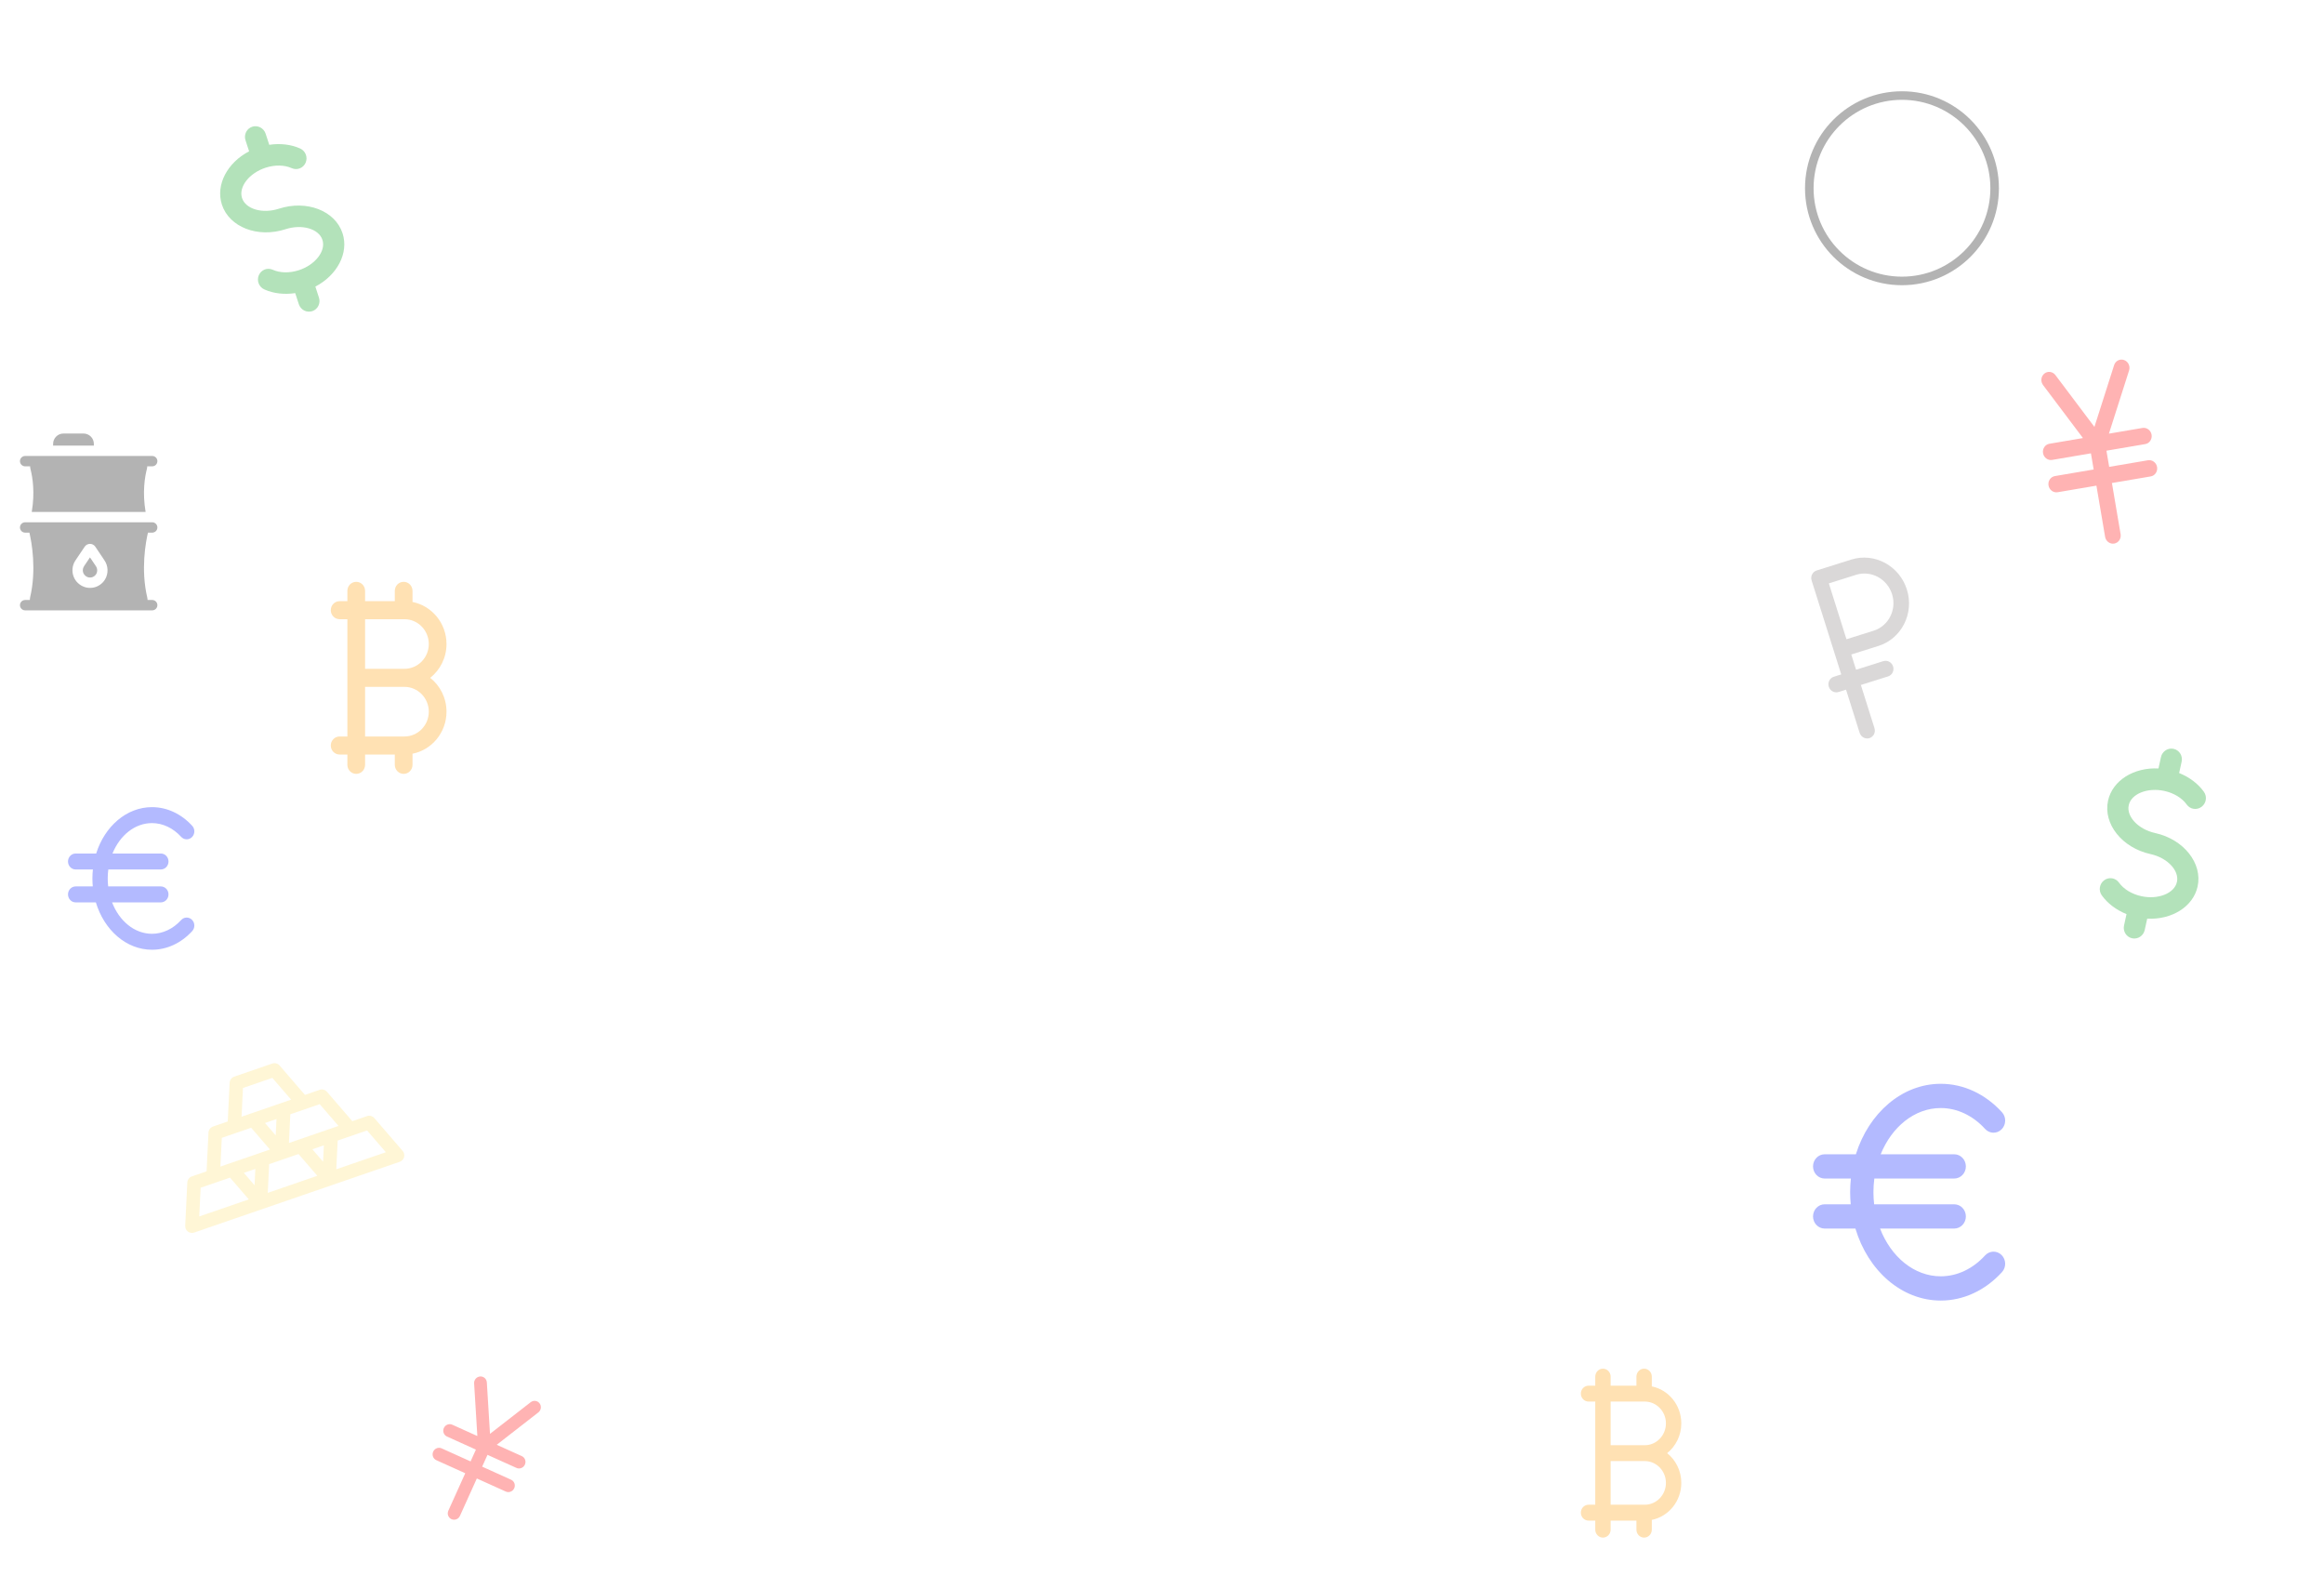 <svg width="815" height="557" viewBox="0 0 815 557" fill="none" xmlns="http://www.w3.org/2000/svg">
<path d="M755.785 292.08C749.888 290.786 745.647 286.313 746.524 282.313C747.402 278.313 753.126 276.026 759.023 277.32C762.359 278.052 765.216 279.792 766.856 282.086C768.054 283.764 770.366 284.14 772.045 282.899C773.713 281.672 774.087 279.309 772.883 277.622C770.848 274.77 767.779 272.472 764.2 271.045L765.078 267.045C765.525 265.008 764.263 262.999 762.261 262.559C760.259 262.12 758.272 263.417 757.825 265.454L756.951 269.439C748.381 268.998 740.836 273.593 739.272 280.722C737.486 288.862 744.171 297.267 754.166 299.46C760.062 300.753 764.303 305.227 763.426 309.227C762.548 313.227 756.824 315.514 750.928 314.22C747.591 313.488 744.735 311.748 743.094 309.454C741.898 307.768 739.577 307.398 737.906 308.64C736.238 309.868 735.864 312.23 737.067 313.918C739.101 316.777 742.171 319.067 745.748 320.502L744.873 324.495C744.426 326.532 745.688 328.541 747.689 328.98C749.691 329.419 751.679 328.123 752.125 326.086L753 322.101C761.569 322.542 769.115 317.947 770.679 310.818C772.465 302.678 765.779 294.272 755.785 292.08Z" fill="#009E19" fill-opacity="0.3"/>
<path d="M97.807 73.177C92.066 75.045 86.144 73.332 84.878 69.438C83.611 65.543 87.391 60.675 93.132 58.807C96.38 57.751 99.725 57.807 102.301 58.955C104.183 59.797 106.367 58.951 107.188 57.032C108.005 55.129 107.133 52.902 105.241 52.056C102.043 50.625 98.233 50.196 94.424 50.776L93.157 46.881C92.512 44.898 90.407 43.803 88.458 44.437C86.509 45.071 85.451 47.195 86.096 49.178L87.358 53.058C79.743 57.013 75.559 64.794 77.817 71.735C80.394 79.66 90.414 83.528 100.144 80.362C105.885 78.495 111.806 80.208 113.073 84.102C114.34 87.996 110.559 92.865 104.818 94.732C101.57 95.789 98.225 95.733 95.65 94.584C93.765 93.735 91.576 94.591 90.763 96.508C89.945 98.41 90.818 100.637 92.71 101.484C95.91 102.922 99.717 103.344 103.529 102.771L104.793 106.658C105.439 108.641 107.544 109.736 109.493 109.102C111.442 108.469 112.5 106.345 111.855 104.361L110.593 100.482C118.208 96.527 122.392 88.746 120.134 81.805C117.556 73.88 107.537 70.012 97.807 73.177Z" fill="#009E19" fill-opacity="0.3"/>
<path d="M63.523 322.587C60.687 325.694 57.057 327.405 53.301 327.405C47.144 327.405 41.813 322.901 39.304 316.391H56.406C57.889 316.391 59.091 315.138 59.091 313.594C59.091 312.049 57.889 310.797 56.406 310.797H37.939C37.834 309.882 37.776 308.949 37.776 307.999C37.776 306.928 37.849 305.877 37.984 304.852H56.406C57.889 304.852 59.091 303.6 59.091 302.055C59.091 300.511 57.889 299.258 56.406 299.258H39.447C42.01 292.938 47.255 288.594 53.301 288.594C57.057 288.594 60.687 290.305 63.523 293.411C64.543 294.53 66.242 294.576 67.319 293.512C68.394 292.447 68.436 290.677 67.416 289.557C63.557 285.329 58.544 283 53.301 283C44.349 283 36.697 289.773 33.727 299.259H26.531C25.048 299.259 23.846 300.511 23.846 302.056C23.846 303.601 25.048 304.853 26.531 304.853H32.577C32.468 305.885 32.406 306.934 32.406 308C32.406 308.946 32.453 309.878 32.54 310.797H26.531C25.048 310.797 23.846 312.05 23.846 313.594C23.846 315.139 25.048 316.392 26.531 316.392H33.621C36.509 326.061 44.239 333 53.301 333C58.544 333 63.555 330.671 67.414 326.443C68.436 325.323 68.394 323.553 67.318 322.488C66.243 321.423 64.543 321.468 63.523 322.587Z" fill="#001AFF" fill-opacity="0.3"/>
<path d="M696.149 440.172C691.837 444.894 686.316 447.495 680.603 447.495C671.24 447.495 663.132 440.65 659.316 430.754H685.325C687.58 430.754 689.409 428.85 689.409 426.502C689.409 424.154 687.58 422.251 685.325 422.251H657.241C657.081 420.861 656.993 419.443 656.993 417.999C656.993 416.37 657.103 414.774 657.308 413.216H685.325C687.58 413.216 689.409 411.312 689.409 408.964C689.409 406.616 687.58 404.712 685.325 404.712H659.534C663.431 395.106 671.409 388.502 680.603 388.502C686.316 388.502 691.837 391.104 696.149 395.825C697.701 397.526 700.285 397.596 701.922 395.978C703.557 394.36 703.622 391.669 702.069 389.967C696.201 383.54 688.578 380 680.604 380C666.989 380 655.351 390.295 650.835 404.713H639.891C637.636 404.713 635.808 406.617 635.808 408.965C635.808 411.313 637.636 413.217 639.891 413.217H649.085C648.92 414.786 648.825 416.379 648.825 418C648.825 419.439 648.897 420.855 649.029 422.252H639.891C637.636 422.252 635.808 424.156 635.808 426.504C635.808 428.851 637.636 430.755 639.891 430.755H650.673C655.066 445.453 666.822 456 680.603 456C688.577 456 696.199 452.459 702.067 446.033C703.621 444.331 703.557 441.64 701.921 440.022C700.287 438.403 697.701 438.471 696.149 440.172Z" fill="#001AFF" fill-opacity="0.3"/>
<g clip-path="url(#clip0)">
<path d="M141.214 403.541L131.279 392.028C130.644 391.292 129.624 391.016 128.704 391.333L123.552 393.106L114.669 382.813C114.034 382.077 113.014 381.801 112.094 382.118L106.942 383.891L98.06 373.598C97.424 372.861 96.404 372.586 95.484 372.902L82.134 377.497C81.214 377.813 80.58 378.658 80.532 379.63L79.865 393.209L74.713 394.982C73.793 395.299 73.159 396.143 73.111 397.115L72.444 410.694L67.292 412.468C66.372 412.784 65.738 413.629 65.69 414.601L64.944 429.789C64.906 430.577 65.261 431.334 65.892 431.808C66.523 432.282 67.348 432.412 68.095 432.155L140.187 407.345C140.933 407.088 141.504 406.478 141.709 405.715C141.915 404.953 141.73 404.139 141.214 403.541ZM112.119 387.141L118.706 394.774L115.353 395.927L104.673 399.603L101.321 400.757L101.815 390.687L112.119 387.141V387.141ZM85.206 381.472L95.51 377.926L102.096 385.559L98.744 386.712L88.063 390.388L84.711 391.541L85.206 381.472ZM96.969 392.355L96.688 398.092L92.935 393.744L96.969 392.355ZM77.785 398.957L88.089 395.411L94.675 403.044L91.323 404.198L80.643 407.873L77.29 409.027L77.785 398.957ZM69.869 426.512L70.364 416.443L80.668 412.897L87.254 420.529L69.869 426.512ZM89.266 415.578L85.514 411.229L89.548 409.841L89.266 415.578ZM93.9 418.242L94.394 408.173L104.698 404.627L111.285 412.259L93.9 418.242ZM113.297 407.308L109.545 402.959L113.579 401.571L113.297 407.308ZM117.931 409.972L118.425 399.903L128.729 396.357L135.315 403.989L117.931 409.972Z" fill="#FFE177" fill-opacity="0.3"/>
</g>
<path d="M150.872 237.666C154.343 234.914 156.583 230.621 156.583 225.804C156.583 218.504 151.446 212.406 144.663 211.058V207.164C144.663 205.417 143.273 204 141.558 204C139.843 204 138.453 205.417 138.453 207.164V210.778H136.014H128.032V207.164C128.032 205.417 126.642 204 124.927 204C123.212 204 121.821 205.417 121.821 207.164V210.778H119.105C117.39 210.778 116 212.195 116 213.942C116 215.69 117.39 217.106 119.105 217.106H121.821V237.666V258.225H119.105C117.39 258.225 116 259.642 116 261.389C116 263.137 117.39 264.553 119.105 264.553H121.821V268.167C121.821 269.915 123.212 271.331 124.927 271.331C126.642 271.331 128.032 269.915 128.032 268.167V264.553H136.014H138.453V268.167C138.453 269.915 139.843 271.331 141.558 271.331C143.273 271.331 144.663 269.915 144.663 268.167V264.273C151.447 262.925 156.583 256.827 156.583 249.527C156.583 244.709 154.343 240.417 150.872 237.666ZM128.032 234.501V217.106H136.014H141.835C146.542 217.106 150.372 221.008 150.372 225.804C150.372 230.599 146.542 234.501 141.835 234.501H128.032V234.501ZM141.835 258.225H136.014H128.032V240.83H141.835C146.542 240.83 150.372 244.731 150.372 249.527C150.372 254.323 146.542 258.225 141.835 258.225Z" fill="#FF9900" fill-opacity="0.3"/>
<path d="M584.655 509.5C587.668 507.08 589.611 503.304 589.611 499.066C589.611 492.645 585.153 487.281 579.266 486.095V482.67C579.266 481.133 578.06 479.887 576.571 479.887C575.082 479.887 573.876 481.133 573.876 482.67V485.849H571.76H564.832V482.67C564.832 481.133 563.625 479.887 562.136 479.887C560.648 479.887 559.441 481.133 559.441 482.67V485.849H557.084C555.595 485.849 554.389 487.095 554.389 488.632C554.389 490.169 555.595 491.415 557.084 491.415H559.441V509.5V527.585H557.084C555.595 527.585 554.389 528.831 554.389 530.368C554.389 531.905 555.595 533.151 557.084 533.151H559.441V536.33C559.441 537.867 560.648 539.113 562.136 539.113C563.625 539.113 564.832 537.867 564.832 536.33V533.151H571.76H573.876V536.33C573.876 537.867 575.082 539.113 576.571 539.113C578.06 539.113 579.266 537.867 579.266 536.33V532.905C585.154 531.719 589.611 526.355 589.611 519.934C589.611 515.696 587.668 511.92 584.655 509.5ZM564.831 506.717V491.415H571.759H576.812C580.897 491.415 584.221 494.847 584.221 499.066C584.221 503.284 580.897 506.717 576.812 506.717H564.831V506.717ZM576.812 527.585H571.76H564.832V512.283H576.812C580.897 512.283 584.221 515.715 584.221 519.934C584.221 524.152 580.897 527.585 576.812 527.585Z" fill="#FF9900" fill-opacity="0.3"/>
<g clip-path="url(#clip1)">
<path d="M658.756 226.474C666.883 223.912 671.355 215.038 668.724 206.69C666.093 198.343 657.341 193.636 649.213 196.198C649.182 196.208 649.15 196.218 649.119 196.23L637.079 200.024C637.078 200.025 637.077 200.025 637.076 200.025C635.639 200.478 634.851 202.041 635.316 203.516L635.316 203.517L643.174 228.448L645.7 236.462L643.099 237.282C641.662 237.735 640.875 239.298 641.34 240.773C641.804 242.249 643.346 243.078 644.783 242.625L647.384 241.805L652.155 256.943C652.62 258.419 654.161 259.248 655.598 258.795C657.034 258.342 657.822 256.779 657.357 255.304L652.586 240.166L662.123 237.16C663.56 236.707 664.347 235.144 663.882 233.668C663.418 232.193 661.876 231.364 660.439 231.817L650.902 234.823L649.218 229.48L658.756 226.474ZM650.898 201.543C650.926 201.534 650.954 201.524 650.981 201.515C656.217 199.916 661.829 202.958 663.522 208.33C665.224 213.731 662.331 219.474 657.072 221.131L647.534 224.137L641.36 204.549L650.898 201.543Z" fill="#827D7D" fill-opacity="0.3"/>
</g>
<g clip-path="url(#clip2)">
<path d="M753.261 161.378L739.665 163.687L738.703 158.023L752.299 155.714C753.801 155.459 754.803 153.984 754.537 152.419C754.272 150.855 752.839 149.793 751.337 150.048L739.574 152.046L746.646 129.885C747.124 128.386 746.337 126.753 744.889 126.236C743.441 125.719 741.879 126.514 741.401 128.012L734.488 149.678L720.811 131.509C719.864 130.253 718.127 130.018 716.932 130.984C715.735 131.95 715.532 133.752 716.478 135.008L730.469 153.593L718.707 155.59C717.205 155.845 716.203 157.32 716.469 158.884C716.734 160.449 718.167 161.51 719.669 161.255L733.265 158.946L734.227 164.611L720.631 166.92C719.129 167.175 718.127 168.65 718.393 170.214C718.658 171.779 720.091 172.84 721.593 172.585L735.189 170.276L738.236 188.215C738.501 189.779 739.934 190.841 741.436 190.586C742.937 190.331 743.94 188.856 743.674 187.291L740.627 169.352L754.223 167.043C755.725 166.788 756.727 165.313 756.461 163.749C756.196 162.185 754.763 161.123 753.261 161.378Z" fill="#FF0000" fill-opacity="0.3"/>
</g>
<g clip-path="url(#clip3)">
<path d="M179.238 518.82L169.089 514.236L170.959 510.094L181.109 514.677C182.23 515.183 183.558 514.666 184.074 513.522C184.591 512.378 184.101 511.041 182.98 510.534L174.199 506.569L188.788 495.221C189.774 494.454 189.972 493.031 189.23 492.043C188.487 491.055 187.086 490.876 186.1 491.643L171.837 502.737L170.729 484.702C170.652 483.455 169.591 482.522 168.359 482.619C167.127 482.715 166.191 483.805 166.267 485.052L167.401 503.5L158.621 499.535C157.5 499.029 156.172 499.546 155.655 500.69C155.139 501.834 155.629 503.172 156.75 503.678L166.899 508.261L165.029 512.403L154.879 507.82C153.758 507.314 152.431 507.831 151.914 508.975C151.398 510.119 151.888 511.457 153.009 511.963L163.158 516.546L157.234 529.665C156.718 530.808 157.208 532.146 158.329 532.652C159.45 533.159 160.778 532.642 161.294 531.498L167.218 518.379L177.368 522.962C178.489 523.469 179.816 522.952 180.333 521.808C180.849 520.664 180.359 519.326 179.238 518.82Z" fill="#FF0000" fill-opacity="0.3"/>
</g>
<circle cx="667" cy="66" r="32.5" stroke="black" stroke-opacity="0.3" stroke-width="3"/>
<path d="M31.558 195.424L29.549 198.405C28.592 199.836 29.064 201.402 30.316 202.148C31.481 202.84 32.976 202.469 33.7 201.325C34.253 200.451 34.205 199.29 33.581 198.436C33.548 198.392 33.123 197.757 31.558 195.424V195.424Z" fill="black" fill-opacity="0.3"/>
<path d="M53.379 186.754C54.382 186.754 55.195 185.941 55.195 184.938C55.195 183.934 54.382 183.121 53.379 183.121C48.27 183.121 14.343 183.121 8.816 183.121C7.813 183.121 7 183.934 7 184.938C7 185.941 7.813 186.754 8.816 186.754H10.314C11.087 190.065 12.877 199.638 10.551 209.523C10.485 209.804 10.453 210.087 10.453 210.367H8.816C7.813 210.367 7 211.18 7 212.184C7 213.187 7.813 214 8.816 214H53.379C54.382 214 55.195 213.187 55.195 212.184C55.195 211.18 54.382 210.367 53.379 210.367H51.742C51.742 210.087 51.71 209.804 51.644 209.523C49.318 199.638 51.108 190.065 51.882 186.754H53.379ZM36.77 203.267C35.032 206.015 31.387 207.014 28.416 205.245C25.294 203.39 24.487 199.282 26.548 196.357C30.012 191.219 29.715 191.659 29.736 191.631C30.651 190.351 32.558 190.396 33.419 191.676L36.537 196.325C38.011 198.37 38.106 201.154 36.77 203.267V203.267Z" fill="black" fill-opacity="0.3"/>
<path d="M32.914 156.238V155.633C32.914 153.63 31.284 152 29.281 152H22.258C20.255 152 18.625 153.63 18.625 155.633V156.238H32.914Z" fill="black" fill-opacity="0.3"/>
<path d="M53.379 159.871H8.816C7.813 159.871 7 160.684 7 161.688C7 162.691 7.813 163.504 8.816 163.504H10.563C10.564 163.808 10.602 164.114 10.68 164.417C11.417 167.264 12.304 172.629 11.133 179.488H51.062C49.891 172.629 50.778 167.264 51.515 164.417C51.594 164.114 51.631 163.808 51.632 163.504H53.379C54.382 163.504 55.195 162.691 55.195 161.688C55.195 160.684 54.382 159.871 53.379 159.871V159.871Z" fill="black" fill-opacity="0.3"/>
<defs>
<clipPath id="clip0">
<rect width="81" height="81" fill="white" transform="translate(45 372.359) rotate(-18.991)"/>
</clipPath>
<clipPath id="clip1">
<rect width="59.999" height="61.621" fill="white" transform="translate(618 206.036) rotate(-17.493)"/>
</clipPath>
<clipPath id="clip2">
<rect width="60.679" height="63.207" fill="white" transform="translate(700.942 133.35) rotate(-9.638)"/>
</clipPath>
<clipPath id="clip3">
<rect width="49" height="50" fill="white" transform="translate(156.577 477) rotate(24.302)"/>
</clipPath>
</defs>
</svg>
